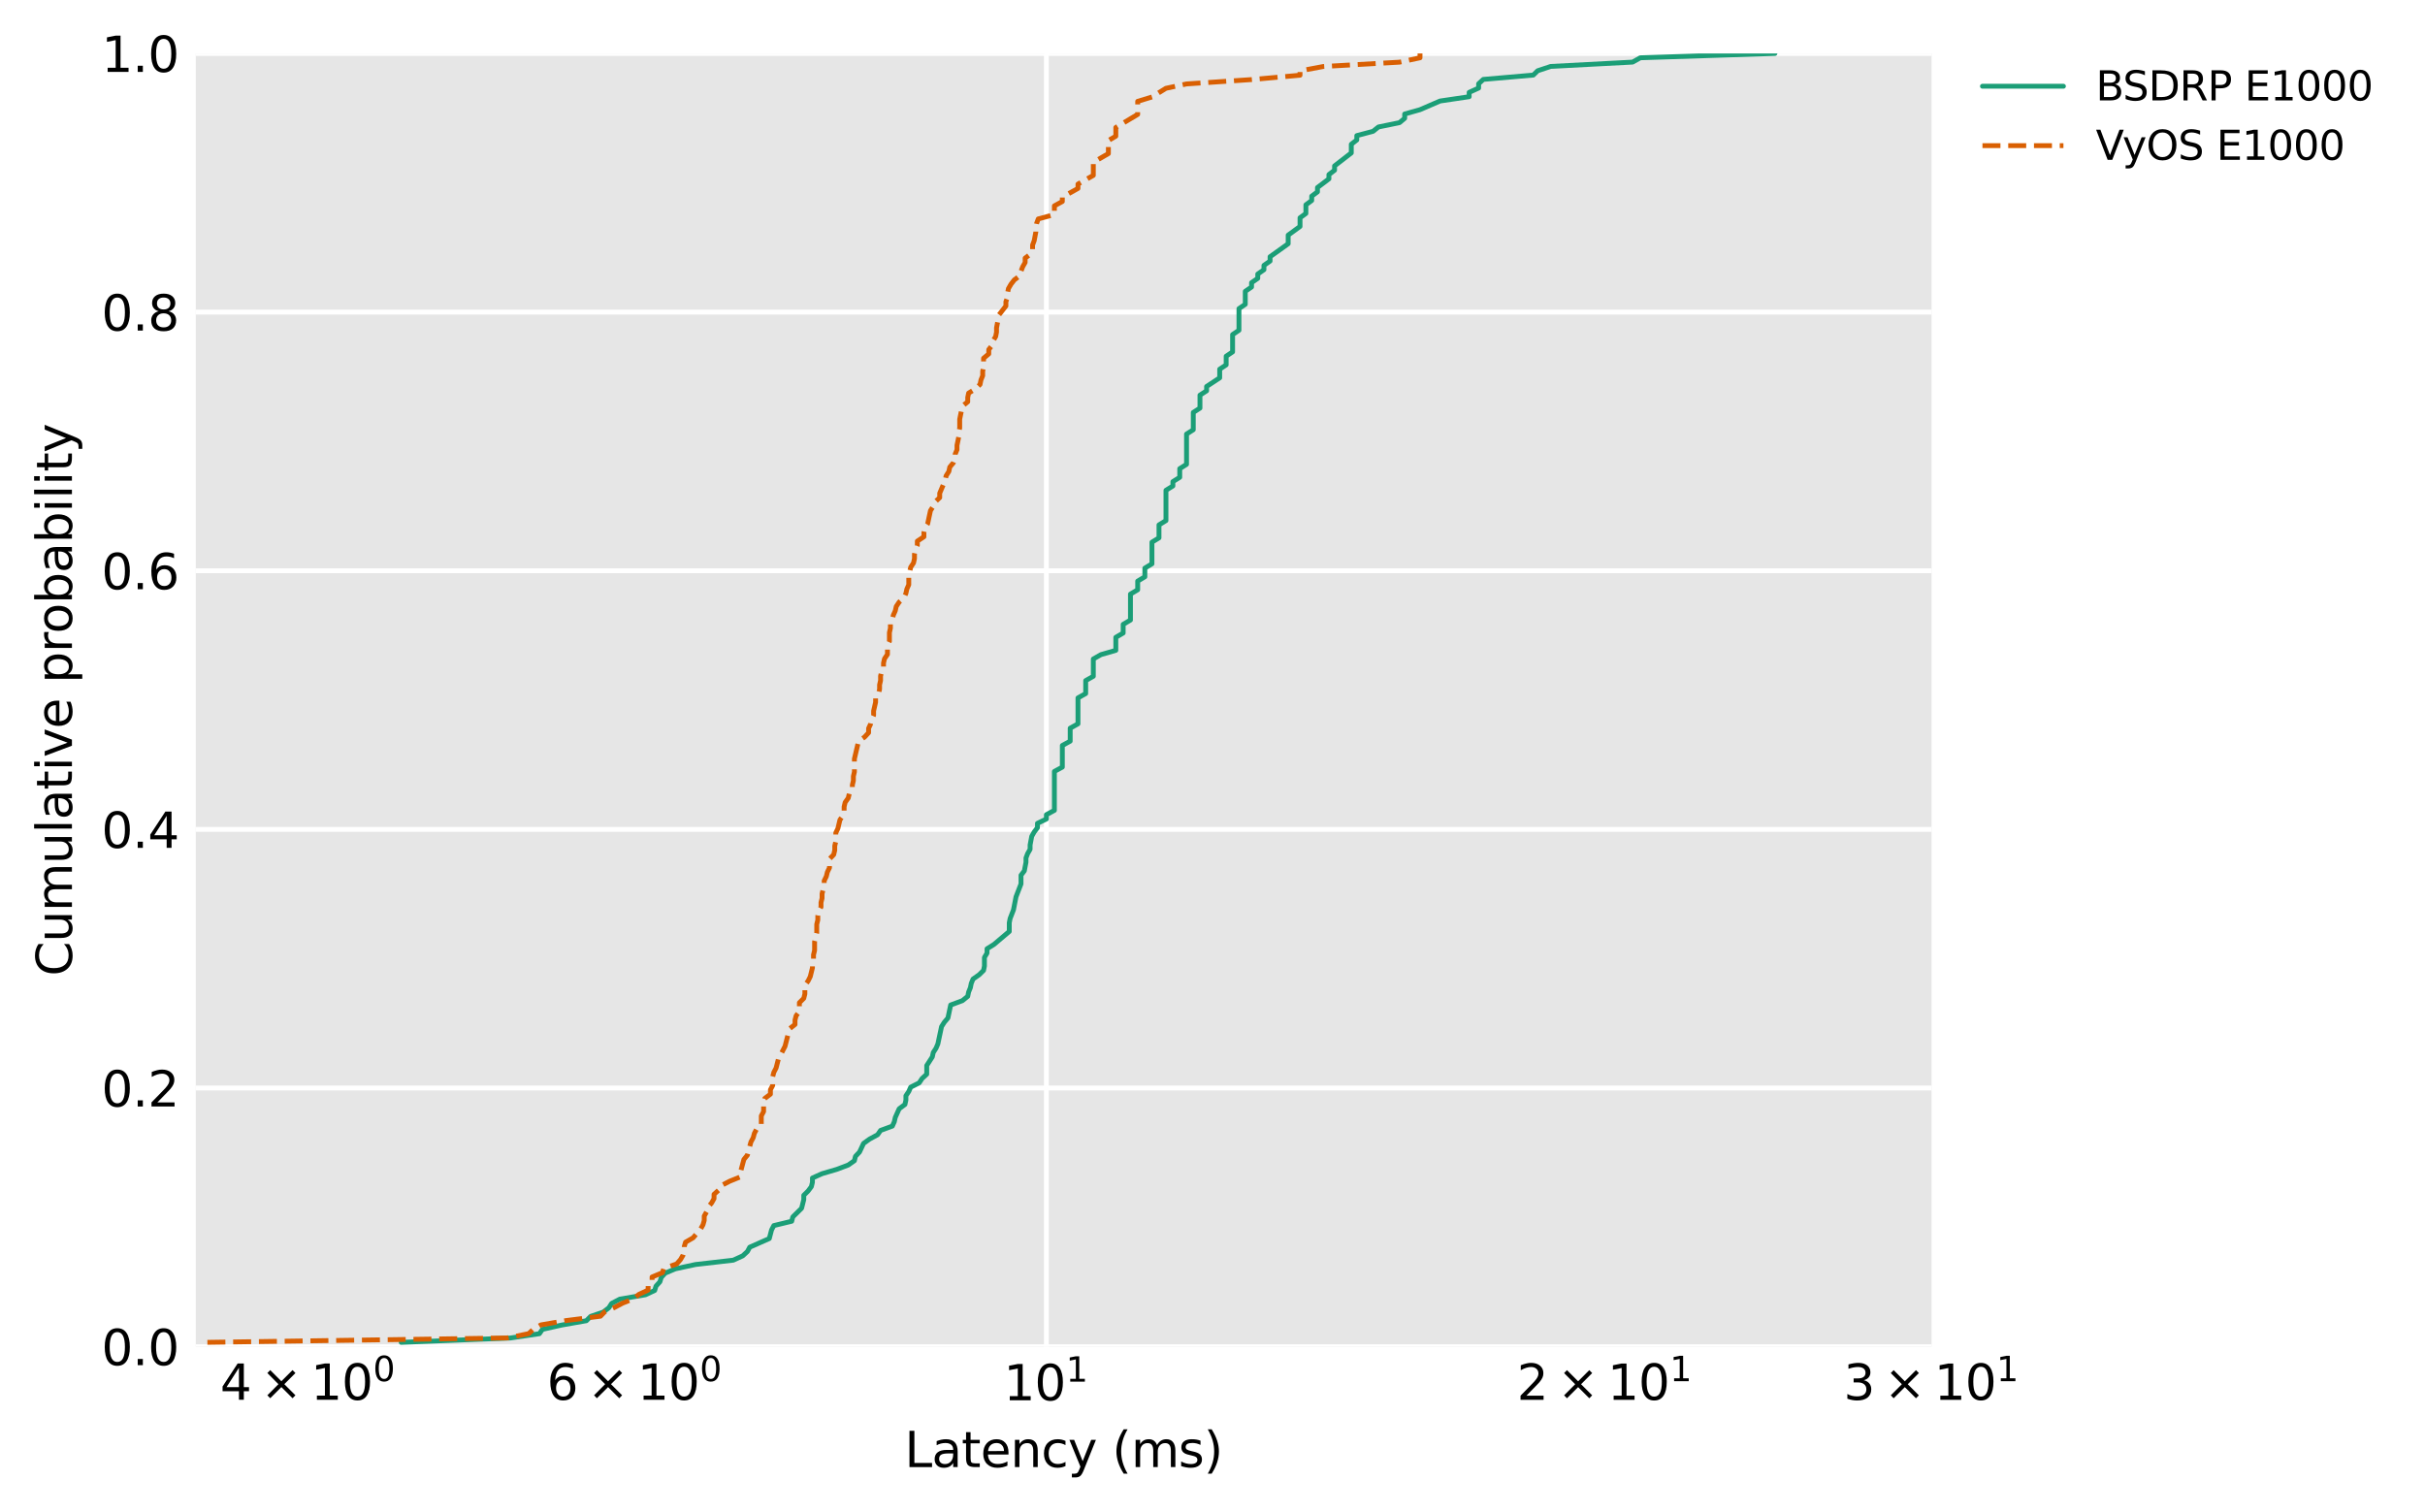 <?xml version="1.0" encoding="utf-8" standalone="no"?>
<!DOCTYPE svg PUBLIC "-//W3C//DTD SVG 1.1//EN"
  "http://www.w3.org/Graphics/SVG/1.1/DTD/svg11.dtd">
<svg xmlns:xlink="http://www.w3.org/1999/xlink" width="498.925pt" height="311.167pt" viewBox="0 0 498.925 311.167" xmlns="http://www.w3.org/2000/svg" version="1.1">
 <defs>
  <style type="text/css">*{stroke-linejoin: round; stroke-linecap: butt}</style>
 </defs>
 <g id="figure_1">
  <g id="patch_1">
   <path d="M 0 311.167 
L 498.925 311.167 
L 498.925 0 
L 0 0 
z
" style="fill: #ffffff"/>
  </g>
  <g id="axes_1">
   <g id="patch_2">
    <path d="M 40.281 277.111 
L 397.401 277.111 
L 397.401 10.999 
L 40.281 10.999 
z
" style="fill: #e6e6e6"/>
   </g>
   <g id="matplotlib.axis_1">
    <g id="xtick_1">
     <g id="line2d_1">
      <path d="M 215.284 277.111 
L 215.284 10.999 
" clip-path="url(#pfe72a0ae58)" style="fill: none; stroke: #ffffff; stroke-linecap: round"/>
     </g>
     <g id="line2d_2"/>
     <g id="text_1">
      <!-- $\mathdefault{10^{1}}$ -->
      <g transform="translate(206.484 288.21) scale(0.1 -0.1)">
       <defs>
        <path id="DejaVuSans-31" d="M 794 531 
L 1825 531 
L 1825 4091 
L 703 3866 
L 703 4441 
L 1819 4666 
L 2450 4666 
L 2450 531 
L 3481 531 
L 3481 0 
L 794 0 
L 794 531 
z
" transform="scale(0.016)"/>
        <path id="DejaVuSans-30" d="M 2034 4250 
Q 1547 4250 1301 3770 
Q 1056 3291 1056 2328 
Q 1056 1369 1301 889 
Q 1547 409 2034 409 
Q 2525 409 2770 889 
Q 3016 1369 3016 2328 
Q 3016 3291 2770 3770 
Q 2525 4250 2034 4250 
z
M 2034 4750 
Q 2819 4750 3233 4129 
Q 3647 3509 3647 2328 
Q 3647 1150 3233 529 
Q 2819 -91 2034 -91 
Q 1250 -91 836 529 
Q 422 1150 422 2328 
Q 422 3509 836 4129 
Q 1250 4750 2034 4750 
z
" transform="scale(0.016)"/>
       </defs>
       <use xlink:href="#DejaVuSans-31" transform="translate(0 0.684)"/>
       <use xlink:href="#DejaVuSans-30" transform="translate(63.623 0.684)"/>
       <use xlink:href="#DejaVuSans-31" transform="translate(128.203 38.966) scale(0.7)"/>
      </g>
     </g>
    </g>
    <g id="xtick_2">
     <g id="line2d_3"/>
     <g id="text_2">
      <!-- $\mathdefault{4\times10^{0}}$ -->
      <g transform="translate(45.291 288.11) scale(0.1 -0.1)">
       <defs>
        <path id="DejaVuSans-34" d="M 2419 4116 
L 825 1625 
L 2419 1625 
L 2419 4116 
z
M 2253 4666 
L 3047 4666 
L 3047 1625 
L 3713 1625 
L 3713 1100 
L 3047 1100 
L 3047 0 
L 2419 0 
L 2419 1100 
L 313 1100 
L 313 1709 
L 2253 4666 
z
" transform="scale(0.016)"/>
        <path id="DejaVuSans-d7" d="M 4488 3438 
L 3059 2003 
L 4488 575 
L 4116 197 
L 2681 1631 
L 1247 197 
L 878 575 
L 2303 2003 
L 878 3438 
L 1247 3816 
L 2681 2381 
L 4116 3816 
L 4488 3438 
z
" transform="scale(0.016)"/>
       </defs>
       <use xlink:href="#DejaVuSans-34" transform="translate(0 0.766)"/>
       <use xlink:href="#DejaVuSans-d7" transform="translate(83.105 0.766)"/>
       <use xlink:href="#DejaVuSans-31" transform="translate(186.377 0.766)"/>
       <use xlink:href="#DejaVuSans-30" transform="translate(250 0.766)"/>
       <use xlink:href="#DejaVuSans-30" transform="translate(314.58 39.047) scale(0.7)"/>
      </g>
     </g>
    </g>
    <g id="xtick_3">
     <g id="line2d_4"/>
    </g>
    <g id="xtick_4">
     <g id="line2d_5"/>
     <g id="text_3">
      <!-- $\mathdefault{6\times10^{0}}$ -->
      <g transform="translate(112.505 288.11) scale(0.1 -0.1)">
       <defs>
        <path id="DejaVuSans-36" d="M 2113 2584 
Q 1688 2584 1439 2293 
Q 1191 2003 1191 1497 
Q 1191 994 1439 701 
Q 1688 409 2113 409 
Q 2538 409 2786 701 
Q 3034 994 3034 1497 
Q 3034 2003 2786 2293 
Q 2538 2584 2113 2584 
z
M 3366 4563 
L 3366 3988 
Q 3128 4100 2886 4159 
Q 2644 4219 2406 4219 
Q 1781 4219 1451 3797 
Q 1122 3375 1075 2522 
Q 1259 2794 1537 2939 
Q 1816 3084 2150 3084 
Q 2853 3084 3261 2657 
Q 3669 2231 3669 1497 
Q 3669 778 3244 343 
Q 2819 -91 2113 -91 
Q 1303 -91 875 529 
Q 447 1150 447 2328 
Q 447 3434 972 4092 
Q 1497 4750 2381 4750 
Q 2619 4750 2861 4703 
Q 3103 4656 3366 4563 
z
" transform="scale(0.016)"/>
       </defs>
       <use xlink:href="#DejaVuSans-36" transform="translate(0 0.766)"/>
       <use xlink:href="#DejaVuSans-d7" transform="translate(83.105 0.766)"/>
       <use xlink:href="#DejaVuSans-31" transform="translate(186.377 0.766)"/>
       <use xlink:href="#DejaVuSans-30" transform="translate(250 0.766)"/>
       <use xlink:href="#DejaVuSans-30" transform="translate(314.58 39.047) scale(0.7)"/>
      </g>
     </g>
    </g>
    <g id="xtick_5">
     <g id="line2d_6"/>
    </g>
    <g id="xtick_6">
     <g id="line2d_7"/>
    </g>
    <g id="xtick_7">
     <g id="line2d_8"/>
    </g>
    <g id="xtick_8">
     <g id="line2d_9"/>
     <g id="text_4">
      <!-- $\mathdefault{2\times10^{1}}$ -->
      <g transform="translate(312.087 288.11) scale(0.1 -0.1)">
       <defs>
        <path id="DejaVuSans-32" d="M 1228 531 
L 3431 531 
L 3431 0 
L 469 0 
L 469 531 
Q 828 903 1448 1529 
Q 2069 2156 2228 2338 
Q 2531 2678 2651 2914 
Q 2772 3150 2772 3378 
Q 2772 3750 2511 3984 
Q 2250 4219 1831 4219 
Q 1534 4219 1204 4116 
Q 875 4013 500 3803 
L 500 4441 
Q 881 4594 1212 4672 
Q 1544 4750 1819 4750 
Q 2544 4750 2975 4387 
Q 3406 4025 3406 3419 
Q 3406 3131 3298 2873 
Q 3191 2616 2906 2266 
Q 2828 2175 2409 1742 
Q 1991 1309 1228 531 
z
" transform="scale(0.016)"/>
       </defs>
       <use xlink:href="#DejaVuSans-32" transform="translate(0 0.684)"/>
       <use xlink:href="#DejaVuSans-d7" transform="translate(83.105 0.684)"/>
       <use xlink:href="#DejaVuSans-31" transform="translate(186.377 0.684)"/>
       <use xlink:href="#DejaVuSans-30" transform="translate(250 0.684)"/>
       <use xlink:href="#DejaVuSans-31" transform="translate(314.58 38.966) scale(0.7)"/>
      </g>
     </g>
    </g>
    <g id="xtick_9">
     <g id="line2d_10"/>
     <g id="text_5">
      <!-- $\mathdefault{3\times10^{1}}$ -->
      <g transform="translate(379.301 288.11) scale(0.1 -0.1)">
       <defs>
        <path id="DejaVuSans-33" d="M 2597 2516 
Q 3050 2419 3304 2112 
Q 3559 1806 3559 1356 
Q 3559 666 3084 287 
Q 2609 -91 1734 -91 
Q 1441 -91 1130 -33 
Q 819 25 488 141 
L 488 750 
Q 750 597 1062 519 
Q 1375 441 1716 441 
Q 2309 441 2620 675 
Q 2931 909 2931 1356 
Q 2931 1769 2642 2001 
Q 2353 2234 1838 2234 
L 1294 2234 
L 1294 2753 
L 1863 2753 
Q 2328 2753 2575 2939 
Q 2822 3125 2822 3475 
Q 2822 3834 2567 4026 
Q 2313 4219 1838 4219 
Q 1578 4219 1281 4162 
Q 984 4106 628 3988 
L 628 4550 
Q 988 4650 1302 4700 
Q 1616 4750 1894 4750 
Q 2613 4750 3031 4423 
Q 3450 4097 3450 3541 
Q 3450 3153 3228 2886 
Q 3006 2619 2597 2516 
z
" transform="scale(0.016)"/>
       </defs>
       <use xlink:href="#DejaVuSans-33" transform="translate(0 0.684)"/>
       <use xlink:href="#DejaVuSans-d7" transform="translate(83.105 0.684)"/>
       <use xlink:href="#DejaVuSans-31" transform="translate(186.377 0.684)"/>
       <use xlink:href="#DejaVuSans-30" transform="translate(250 0.684)"/>
       <use xlink:href="#DejaVuSans-31" transform="translate(314.58 38.966) scale(0.7)"/>
      </g>
     </g>
    </g>
    <g id="text_6">
     <!-- Latency (ms) -->
     <g transform="translate(186.112 301.888) scale(0.1 -0.1)">
      <defs>
       <path id="DejaVuSans-4c" d="M 628 4666 
L 1259 4666 
L 1259 531 
L 3531 531 
L 3531 0 
L 628 0 
L 628 4666 
z
" transform="scale(0.016)"/>
       <path id="DejaVuSans-61" d="M 2194 1759 
Q 1497 1759 1228 1600 
Q 959 1441 959 1056 
Q 959 750 1161 570 
Q 1363 391 1709 391 
Q 2188 391 2477 730 
Q 2766 1069 2766 1631 
L 2766 1759 
L 2194 1759 
z
M 3341 1997 
L 3341 0 
L 2766 0 
L 2766 531 
Q 2569 213 2275 61 
Q 1981 -91 1556 -91 
Q 1019 -91 701 211 
Q 384 513 384 1019 
Q 384 1609 779 1909 
Q 1175 2209 1959 2209 
L 2766 2209 
L 2766 2266 
Q 2766 2663 2505 2880 
Q 2244 3097 1772 3097 
Q 1472 3097 1187 3025 
Q 903 2953 641 2809 
L 641 3341 
Q 956 3463 1253 3523 
Q 1550 3584 1831 3584 
Q 2591 3584 2966 3190 
Q 3341 2797 3341 1997 
z
" transform="scale(0.016)"/>
       <path id="DejaVuSans-74" d="M 1172 4494 
L 1172 3500 
L 2356 3500 
L 2356 3053 
L 1172 3053 
L 1172 1153 
Q 1172 725 1289 603 
Q 1406 481 1766 481 
L 2356 481 
L 2356 0 
L 1766 0 
Q 1100 0 847 248 
Q 594 497 594 1153 
L 594 3053 
L 172 3053 
L 172 3500 
L 594 3500 
L 594 4494 
L 1172 4494 
z
" transform="scale(0.016)"/>
       <path id="DejaVuSans-65" d="M 3597 1894 
L 3597 1613 
L 953 1613 
Q 991 1019 1311 708 
Q 1631 397 2203 397 
Q 2534 397 2845 478 
Q 3156 559 3463 722 
L 3463 178 
Q 3153 47 2828 -22 
Q 2503 -91 2169 -91 
Q 1331 -91 842 396 
Q 353 884 353 1716 
Q 353 2575 817 3079 
Q 1281 3584 2069 3584 
Q 2775 3584 3186 3129 
Q 3597 2675 3597 1894 
z
M 3022 2063 
Q 3016 2534 2758 2815 
Q 2500 3097 2075 3097 
Q 1594 3097 1305 2825 
Q 1016 2553 972 2059 
L 3022 2063 
z
" transform="scale(0.016)"/>
       <path id="DejaVuSans-6e" d="M 3513 2113 
L 3513 0 
L 2938 0 
L 2938 2094 
Q 2938 2591 2744 2837 
Q 2550 3084 2163 3084 
Q 1697 3084 1428 2787 
Q 1159 2491 1159 1978 
L 1159 0 
L 581 0 
L 581 3500 
L 1159 3500 
L 1159 2956 
Q 1366 3272 1645 3428 
Q 1925 3584 2291 3584 
Q 2894 3584 3203 3211 
Q 3513 2838 3513 2113 
z
" transform="scale(0.016)"/>
       <path id="DejaVuSans-63" d="M 3122 3366 
L 3122 2828 
Q 2878 2963 2633 3030 
Q 2388 3097 2138 3097 
Q 1578 3097 1268 2742 
Q 959 2388 959 1747 
Q 959 1106 1268 751 
Q 1578 397 2138 397 
Q 2388 397 2633 464 
Q 2878 531 3122 666 
L 3122 134 
Q 2881 22 2623 -34 
Q 2366 -91 2075 -91 
Q 1284 -91 818 406 
Q 353 903 353 1747 
Q 353 2603 823 3093 
Q 1294 3584 2113 3584 
Q 2378 3584 2631 3529 
Q 2884 3475 3122 3366 
z
" transform="scale(0.016)"/>
       <path id="DejaVuSans-79" d="M 2059 -325 
Q 1816 -950 1584 -1140 
Q 1353 -1331 966 -1331 
L 506 -1331 
L 506 -850 
L 844 -850 
Q 1081 -850 1212 -737 
Q 1344 -625 1503 -206 
L 1606 56 
L 191 3500 
L 800 3500 
L 1894 763 
L 2988 3500 
L 3597 3500 
L 2059 -325 
z
" transform="scale(0.016)"/>
       <path id="DejaVuSans-20" transform="scale(0.016)"/>
       <path id="DejaVuSans-28" d="M 1984 4856 
Q 1566 4138 1362 3434 
Q 1159 2731 1159 2009 
Q 1159 1288 1364 580 
Q 1569 -128 1984 -844 
L 1484 -844 
Q 1016 -109 783 600 
Q 550 1309 550 2009 
Q 550 2706 781 3412 
Q 1013 4119 1484 4856 
L 1984 4856 
z
" transform="scale(0.016)"/>
       <path id="DejaVuSans-6d" d="M 3328 2828 
Q 3544 3216 3844 3400 
Q 4144 3584 4550 3584 
Q 5097 3584 5394 3201 
Q 5691 2819 5691 2113 
L 5691 0 
L 5113 0 
L 5113 2094 
Q 5113 2597 4934 2840 
Q 4756 3084 4391 3084 
Q 3944 3084 3684 2787 
Q 3425 2491 3425 1978 
L 3425 0 
L 2847 0 
L 2847 2094 
Q 2847 2600 2669 2842 
Q 2491 3084 2119 3084 
Q 1678 3084 1418 2786 
Q 1159 2488 1159 1978 
L 1159 0 
L 581 0 
L 581 3500 
L 1159 3500 
L 1159 2956 
Q 1356 3278 1631 3431 
Q 1906 3584 2284 3584 
Q 2666 3584 2933 3390 
Q 3200 3197 3328 2828 
z
" transform="scale(0.016)"/>
       <path id="DejaVuSans-73" d="M 2834 3397 
L 2834 2853 
Q 2591 2978 2328 3040 
Q 2066 3103 1784 3103 
Q 1356 3103 1142 2972 
Q 928 2841 928 2578 
Q 928 2378 1081 2264 
Q 1234 2150 1697 2047 
L 1894 2003 
Q 2506 1872 2764 1633 
Q 3022 1394 3022 966 
Q 3022 478 2636 193 
Q 2250 -91 1575 -91 
Q 1294 -91 989 -36 
Q 684 19 347 128 
L 347 722 
Q 666 556 975 473 
Q 1284 391 1588 391 
Q 1994 391 2212 530 
Q 2431 669 2431 922 
Q 2431 1156 2273 1281 
Q 2116 1406 1581 1522 
L 1381 1569 
Q 847 1681 609 1914 
Q 372 2147 372 2553 
Q 372 3047 722 3315 
Q 1072 3584 1716 3584 
Q 2034 3584 2315 3537 
Q 2597 3491 2834 3397 
z
" transform="scale(0.016)"/>
       <path id="DejaVuSans-29" d="M 513 4856 
L 1013 4856 
Q 1481 4119 1714 3412 
Q 1947 2706 1947 2009 
Q 1947 1309 1714 600 
Q 1481 -109 1013 -844 
L 513 -844 
Q 928 -128 1133 580 
Q 1338 1288 1338 2009 
Q 1338 2731 1133 3434 
Q 928 4138 513 4856 
z
" transform="scale(0.016)"/>
      </defs>
      <use xlink:href="#DejaVuSans-4c"/>
      <use xlink:href="#DejaVuSans-61" transform="translate(55.713 0)"/>
      <use xlink:href="#DejaVuSans-74" transform="translate(116.992 0)"/>
      <use xlink:href="#DejaVuSans-65" transform="translate(156.201 0)"/>
      <use xlink:href="#DejaVuSans-6e" transform="translate(217.725 0)"/>
      <use xlink:href="#DejaVuSans-63" transform="translate(281.104 0)"/>
      <use xlink:href="#DejaVuSans-79" transform="translate(336.084 0)"/>
      <use xlink:href="#DejaVuSans-20" transform="translate(395.264 0)"/>
      <use xlink:href="#DejaVuSans-28" transform="translate(427.051 0)"/>
      <use xlink:href="#DejaVuSans-6d" transform="translate(466.064 0)"/>
      <use xlink:href="#DejaVuSans-73" transform="translate(563.477 0)"/>
      <use xlink:href="#DejaVuSans-29" transform="translate(615.576 0)"/>
     </g>
    </g>
   </g>
   <g id="matplotlib.axis_2">
    <g id="ytick_1">
     <g id="line2d_11">
      <path d="M 40.281 277.111 
L 397.401 277.111 
" clip-path="url(#pfe72a0ae58)" style="fill: none; stroke: #ffffff; stroke-linecap: round"/>
     </g>
     <g id="line2d_12"/>
     <g id="text_7">
      <!-- 0.0 -->
      <g transform="translate(20.878 280.91) scale(0.1 -0.1)">
       <defs>
        <path id="DejaVuSans-2e" d="M 684 794 
L 1344 794 
L 1344 0 
L 684 0 
L 684 794 
z
" transform="scale(0.016)"/>
       </defs>
       <use xlink:href="#DejaVuSans-30"/>
       <use xlink:href="#DejaVuSans-2e" transform="translate(63.623 0)"/>
       <use xlink:href="#DejaVuSans-30" transform="translate(95.41 0)"/>
      </g>
     </g>
    </g>
    <g id="ytick_2">
     <g id="line2d_13">
      <path d="M 40.281 223.889 
L 397.401 223.889 
" clip-path="url(#pfe72a0ae58)" style="fill: none; stroke: #ffffff; stroke-linecap: round"/>
     </g>
     <g id="line2d_14"/>
     <g id="text_8">
      <!-- 0.2 -->
      <g transform="translate(20.878 227.688) scale(0.1 -0.1)">
       <use xlink:href="#DejaVuSans-30"/>
       <use xlink:href="#DejaVuSans-2e" transform="translate(63.623 0)"/>
       <use xlink:href="#DejaVuSans-32" transform="translate(95.41 0)"/>
      </g>
     </g>
    </g>
    <g id="ytick_3">
     <g id="line2d_15">
      <path d="M 40.281 170.666 
L 397.401 170.666 
" clip-path="url(#pfe72a0ae58)" style="fill: none; stroke: #ffffff; stroke-linecap: round"/>
     </g>
     <g id="line2d_16"/>
     <g id="text_9">
      <!-- 0.4 -->
      <g transform="translate(20.878 174.466) scale(0.1 -0.1)">
       <use xlink:href="#DejaVuSans-30"/>
       <use xlink:href="#DejaVuSans-2e" transform="translate(63.623 0)"/>
       <use xlink:href="#DejaVuSans-34" transform="translate(95.41 0)"/>
      </g>
     </g>
    </g>
    <g id="ytick_4">
     <g id="line2d_17">
      <path d="M 40.281 117.444 
L 397.401 117.444 
" clip-path="url(#pfe72a0ae58)" style="fill: none; stroke: #ffffff; stroke-linecap: round"/>
     </g>
     <g id="line2d_18"/>
     <g id="text_10">
      <!-- 0.6 -->
      <g transform="translate(20.878 121.243) scale(0.1 -0.1)">
       <use xlink:href="#DejaVuSans-30"/>
       <use xlink:href="#DejaVuSans-2e" transform="translate(63.623 0)"/>
       <use xlink:href="#DejaVuSans-36" transform="translate(95.41 0)"/>
      </g>
     </g>
    </g>
    <g id="ytick_5">
     <g id="line2d_19">
      <path d="M 40.281 64.222 
L 397.401 64.222 
" clip-path="url(#pfe72a0ae58)" style="fill: none; stroke: #ffffff; stroke-linecap: round"/>
     </g>
     <g id="line2d_20"/>
     <g id="text_11">
      <!-- 0.8 -->
      <g transform="translate(20.878 68.021) scale(0.1 -0.1)">
       <defs>
        <path id="DejaVuSans-38" d="M 2034 2216 
Q 1584 2216 1326 1975 
Q 1069 1734 1069 1313 
Q 1069 891 1326 650 
Q 1584 409 2034 409 
Q 2484 409 2743 651 
Q 3003 894 3003 1313 
Q 3003 1734 2745 1975 
Q 2488 2216 2034 2216 
z
M 1403 2484 
Q 997 2584 770 2862 
Q 544 3141 544 3541 
Q 544 4100 942 4425 
Q 1341 4750 2034 4750 
Q 2731 4750 3128 4425 
Q 3525 4100 3525 3541 
Q 3525 3141 3298 2862 
Q 3072 2584 2669 2484 
Q 3125 2378 3379 2068 
Q 3634 1759 3634 1313 
Q 3634 634 3220 271 
Q 2806 -91 2034 -91 
Q 1263 -91 848 271 
Q 434 634 434 1313 
Q 434 1759 690 2068 
Q 947 2378 1403 2484 
z
M 1172 3481 
Q 1172 3119 1398 2916 
Q 1625 2713 2034 2713 
Q 2441 2713 2670 2916 
Q 2900 3119 2900 3481 
Q 2900 3844 2670 4047 
Q 2441 4250 2034 4250 
Q 1625 4250 1398 4047 
Q 1172 3844 1172 3481 
z
" transform="scale(0.016)"/>
       </defs>
       <use xlink:href="#DejaVuSans-30"/>
       <use xlink:href="#DejaVuSans-2e" transform="translate(63.623 0)"/>
       <use xlink:href="#DejaVuSans-38" transform="translate(95.41 0)"/>
      </g>
     </g>
    </g>
    <g id="ytick_6">
     <g id="line2d_21">
      <path d="M 40.281 10.999 
L 397.401 10.999 
" clip-path="url(#pfe72a0ae58)" style="fill: none; stroke: #ffffff; stroke-linecap: round"/>
     </g>
     <g id="line2d_22"/>
     <g id="text_12">
      <!-- 1.0 -->
      <g transform="translate(20.878 14.798) scale(0.1 -0.1)">
       <use xlink:href="#DejaVuSans-31"/>
       <use xlink:href="#DejaVuSans-2e" transform="translate(63.623 0)"/>
       <use xlink:href="#DejaVuSans-30" transform="translate(95.41 0)"/>
      </g>
     </g>
    </g>
    <g id="ytick_7">
     <g id="line2d_23"/>
    </g>
    <g id="ytick_8">
     <g id="line2d_24"/>
    </g>
    <g id="ytick_9">
     <g id="line2d_25"/>
    </g>
    <g id="ytick_10">
     <g id="line2d_26"/>
    </g>
    <g id="ytick_11">
     <g id="line2d_27"/>
    </g>
    <g id="ytick_12">
     <g id="line2d_28"/>
    </g>
    <g id="ytick_13">
     <g id="line2d_29"/>
    </g>
    <g id="ytick_14">
     <g id="line2d_30"/>
    </g>
    <g id="ytick_15">
     <g id="line2d_31"/>
    </g>
    <g id="ytick_16">
     <g id="line2d_32"/>
    </g>
    <g id="ytick_17">
     <g id="line2d_33"/>
    </g>
    <g id="ytick_18">
     <g id="line2d_34"/>
    </g>
    <g id="ytick_19">
     <g id="line2d_35"/>
    </g>
    <g id="ytick_20">
     <g id="line2d_36"/>
    </g>
    <g id="ytick_21">
     <g id="line2d_37"/>
    </g>
    <g id="text_13">
     <!-- Cumulative probability -->
     <g transform="translate(14.798 200.858) rotate(-90) scale(0.1 -0.1)">
      <defs>
       <path id="DejaVuSans-43" d="M 4122 4306 
L 4122 3641 
Q 3803 3938 3442 4084 
Q 3081 4231 2675 4231 
Q 1875 4231 1450 3742 
Q 1025 3253 1025 2328 
Q 1025 1406 1450 917 
Q 1875 428 2675 428 
Q 3081 428 3442 575 
Q 3803 722 4122 1019 
L 4122 359 
Q 3791 134 3420 21 
Q 3050 -91 2638 -91 
Q 1578 -91 968 557 
Q 359 1206 359 2328 
Q 359 3453 968 4101 
Q 1578 4750 2638 4750 
Q 3056 4750 3426 4639 
Q 3797 4528 4122 4306 
z
" transform="scale(0.016)"/>
       <path id="DejaVuSans-75" d="M 544 1381 
L 544 3500 
L 1119 3500 
L 1119 1403 
Q 1119 906 1312 657 
Q 1506 409 1894 409 
Q 2359 409 2629 706 
Q 2900 1003 2900 1516 
L 2900 3500 
L 3475 3500 
L 3475 0 
L 2900 0 
L 2900 538 
Q 2691 219 2414 64 
Q 2138 -91 1772 -91 
Q 1169 -91 856 284 
Q 544 659 544 1381 
z
M 1991 3584 
L 1991 3584 
z
" transform="scale(0.016)"/>
       <path id="DejaVuSans-6c" d="M 603 4863 
L 1178 4863 
L 1178 0 
L 603 0 
L 603 4863 
z
" transform="scale(0.016)"/>
       <path id="DejaVuSans-69" d="M 603 3500 
L 1178 3500 
L 1178 0 
L 603 0 
L 603 3500 
z
M 603 4863 
L 1178 4863 
L 1178 4134 
L 603 4134 
L 603 4863 
z
" transform="scale(0.016)"/>
       <path id="DejaVuSans-76" d="M 191 3500 
L 800 3500 
L 1894 563 
L 2988 3500 
L 3597 3500 
L 2284 0 
L 1503 0 
L 191 3500 
z
" transform="scale(0.016)"/>
       <path id="DejaVuSans-70" d="M 1159 525 
L 1159 -1331 
L 581 -1331 
L 581 3500 
L 1159 3500 
L 1159 2969 
Q 1341 3281 1617 3432 
Q 1894 3584 2278 3584 
Q 2916 3584 3314 3078 
Q 3713 2572 3713 1747 
Q 3713 922 3314 415 
Q 2916 -91 2278 -91 
Q 1894 -91 1617 61 
Q 1341 213 1159 525 
z
M 3116 1747 
Q 3116 2381 2855 2742 
Q 2594 3103 2138 3103 
Q 1681 3103 1420 2742 
Q 1159 2381 1159 1747 
Q 1159 1113 1420 752 
Q 1681 391 2138 391 
Q 2594 391 2855 752 
Q 3116 1113 3116 1747 
z
" transform="scale(0.016)"/>
       <path id="DejaVuSans-72" d="M 2631 2963 
Q 2534 3019 2420 3045 
Q 2306 3072 2169 3072 
Q 1681 3072 1420 2755 
Q 1159 2438 1159 1844 
L 1159 0 
L 581 0 
L 581 3500 
L 1159 3500 
L 1159 2956 
Q 1341 3275 1631 3429 
Q 1922 3584 2338 3584 
Q 2397 3584 2469 3576 
Q 2541 3569 2628 3553 
L 2631 2963 
z
" transform="scale(0.016)"/>
       <path id="DejaVuSans-6f" d="M 1959 3097 
Q 1497 3097 1228 2736 
Q 959 2375 959 1747 
Q 959 1119 1226 758 
Q 1494 397 1959 397 
Q 2419 397 2687 759 
Q 2956 1122 2956 1747 
Q 2956 2369 2687 2733 
Q 2419 3097 1959 3097 
z
M 1959 3584 
Q 2709 3584 3137 3096 
Q 3566 2609 3566 1747 
Q 3566 888 3137 398 
Q 2709 -91 1959 -91 
Q 1206 -91 779 398 
Q 353 888 353 1747 
Q 353 2609 779 3096 
Q 1206 3584 1959 3584 
z
" transform="scale(0.016)"/>
       <path id="DejaVuSans-62" d="M 3116 1747 
Q 3116 2381 2855 2742 
Q 2594 3103 2138 3103 
Q 1681 3103 1420 2742 
Q 1159 2381 1159 1747 
Q 1159 1113 1420 752 
Q 1681 391 2138 391 
Q 2594 391 2855 752 
Q 3116 1113 3116 1747 
z
M 1159 2969 
Q 1341 3281 1617 3432 
Q 1894 3584 2278 3584 
Q 2916 3584 3314 3078 
Q 3713 2572 3713 1747 
Q 3713 922 3314 415 
Q 2916 -91 2278 -91 
Q 1894 -91 1617 61 
Q 1341 213 1159 525 
L 1159 0 
L 581 0 
L 581 4863 
L 1159 4863 
L 1159 2969 
z
" transform="scale(0.016)"/>
      </defs>
      <use xlink:href="#DejaVuSans-43"/>
      <use xlink:href="#DejaVuSans-75" transform="translate(69.824 0)"/>
      <use xlink:href="#DejaVuSans-6d" transform="translate(133.203 0)"/>
      <use xlink:href="#DejaVuSans-75" transform="translate(230.615 0)"/>
      <use xlink:href="#DejaVuSans-6c" transform="translate(293.994 0)"/>
      <use xlink:href="#DejaVuSans-61" transform="translate(321.777 0)"/>
      <use xlink:href="#DejaVuSans-74" transform="translate(383.057 0)"/>
      <use xlink:href="#DejaVuSans-69" transform="translate(422.266 0)"/>
      <use xlink:href="#DejaVuSans-76" transform="translate(450.049 0)"/>
      <use xlink:href="#DejaVuSans-65" transform="translate(509.229 0)"/>
      <use xlink:href="#DejaVuSans-20" transform="translate(570.752 0)"/>
      <use xlink:href="#DejaVuSans-70" transform="translate(602.539 0)"/>
      <use xlink:href="#DejaVuSans-72" transform="translate(666.016 0)"/>
      <use xlink:href="#DejaVuSans-6f" transform="translate(704.879 0)"/>
      <use xlink:href="#DejaVuSans-62" transform="translate(766.061 0)"/>
      <use xlink:href="#DejaVuSans-61" transform="translate(829.537 0)"/>
      <use xlink:href="#DejaVuSans-62" transform="translate(890.816 0)"/>
      <use xlink:href="#DejaVuSans-69" transform="translate(954.293 0)"/>
      <use xlink:href="#DejaVuSans-6c" transform="translate(982.076 0)"/>
      <use xlink:href="#DejaVuSans-69" transform="translate(1009.859 0)"/>
      <use xlink:href="#DejaVuSans-74" transform="translate(1037.643 0)"/>
      <use xlink:href="#DejaVuSans-79" transform="translate(1076.852 0)"/>
     </g>
    </g>
   </g>
   <g id="line2d_38">
    <path d="M 82.547 276.221 
L 104.959 275.331 
L 110.976 274.441 
L 111.597 273.551 
L 115.577 272.661 
L 120.641 271.771 
L 121.519 270.881 
L 124.125 269.991 
L 125.27 269.101 
L 125.84 268.211 
L 127.537 267.321 
L 132.8 266.431 
L 134.698 265.541 
L 134.967 264.651 
L 135.773 263.761 
L 136.04 262.871 
L 136.84 261.981 
L 138.955 261.091 
L 143.106 260.201 
L 150.865 259.311 
L 152.809 258.421 
L 153.773 257.531 
L 154.253 256.641 
L 158.276 254.861 
L 158.743 253.081 
L 159.208 252.191 
L 162.887 251.301 
L 163.115 250.411 
L 164.921 248.631 
L 165.37 246.851 
L 165.37 245.961 
L 166.264 245.071 
L 166.931 244.181 
L 167.152 243.291 
L 167.152 242.401 
L 169.135 241.511 
L 172.173 240.621 
L 174.521 239.731 
L 175.788 238.841 
L 175.998 237.951 
L 176.837 237.061 
L 177.671 235.281 
L 178.914 234.391 
L 180.557 233.501 
L 181.17 232.611 
L 183.595 231.721 
L 183.996 230.831 
L 184.196 229.941 
L 184.994 228.161 
L 186.184 227.271 
L 186.382 226.381 
L 186.382 225.491 
L 186.973 224.601 
L 187.365 223.711 
L 189.122 222.821 
L 189.703 221.931 
L 190.667 221.041 
L 190.667 219.261 
L 191.817 217.481 
L 192.008 216.591 
L 192.579 215.701 
L 192.959 214.811 
L 193.716 211.251 
L 194.281 210.361 
L 195.032 209.471 
L 195.593 206.801 
L 198.003 205.911 
L 199.103 205.021 
L 199.286 204.131 
L 199.65 203.241 
L 199.832 202.351 
L 200.196 201.461 
L 201.462 200.571 
L 202.36 199.681 
L 202.54 198.791 
L 202.54 197.011 
L 203.076 196.121 
L 203.076 195.231 
L 204.497 194.341 
L 207.651 191.671 
L 207.651 189.891 
L 207.825 189.001 
L 208.517 187.221 
L 209.034 184.551 
L 210.064 181.881 
L 210.064 180.1 
L 210.747 179.21 
L 211.087 177.43 
L 211.087 176.54 
L 211.427 175.65 
L 211.935 174.76 
L 211.935 173.87 
L 212.273 172.09 
L 212.779 171.2 
L 213.451 170.31 
L 213.451 169.42 
L 215.284 168.53 
L 215.284 167.64 
L 216.934 166.75 
L 216.934 158.74 
L 218.567 157.85 
L 218.567 153.4 
L 220.184 152.51 
L 220.184 149.84 
L 221.786 148.95 
L 221.786 143.61 
L 223.372 142.72 
L 223.372 140.05 
L 224.943 139.16 
L 224.943 135.6 
L 226.5 134.71 
L 229.57 133.82 
L 229.57 131.15 
L 231.084 130.26 
L 231.084 128.48 
L 232.584 127.59 
L 232.584 122.25 
L 234.071 121.36 
L 234.071 119.58 
L 235.544 118.69 
L 235.544 116.91 
L 237.005 116.02 
L 237.005 111.57 
L 238.453 110.68 
L 238.453 108.01 
L 239.888 107.12 
L 239.888 100.89 
L 241.311 100 
L 241.311 99.11 
L 242.722 98.22 
L 242.722 96.44 
L 244.12 95.55 
L 244.12 89.32 
L 245.508 88.43 
L 245.508 84.87 
L 246.883 83.98 
L 246.883 81.31 
L 248.248 80.42 
L 248.248 79.53 
L 250.943 77.75 
L 250.943 75.97 
L 252.275 75.08 
L 252.275 73.3 
L 253.596 72.41 
L 253.596 68.85 
L 254.906 67.96 
L 254.906 63.51 
L 256.206 62.62 
L 256.206 59.95 
L 257.496 59.06 
L 257.496 58.17 
L 258.776 57.28 
L 258.776 56.39 
L 260.047 55.5 
L 260.047 54.61 
L 261.307 53.72 
L 261.307 52.83 
L 265.033 50.16 
L 265.033 48.38 
L 267.47 46.599 
L 267.47 44.819 
L 268.676 43.929 
L 268.676 42.149 
L 269.873 41.259 
L 269.873 40.369 
L 271.061 39.479 
L 271.061 38.589 
L 273.413 36.809 
L 273.413 35.919 
L 274.576 35.029 
L 274.576 34.139 
L 278.018 31.469 
L 278.018 29.689 
L 279.149 28.799 
L 279.149 27.909 
L 282.498 27.019 
L 283.6 26.129 
L 287.934 25.239 
L 289 24.349 
L 289 23.459 
L 292.157 22.569 
L 296.276 20.789 
L 302.268 19.899 
L 302.268 19.009 
L 304.219 18.119 
L 304.219 17.229 
L 305.185 16.339 
L 315.462 15.449 
L 316.365 14.559 
L 319.046 13.669 
L 335.89 12.779 
L 337.484 11.889 
L 365.177 10.999 
L 365.177 10.999 
" clip-path="url(#pfe72a0ae58)" style="fill: none; stroke: #1b9e77; stroke-linecap: round"/>
   </g>
   <g id="line2d_39">
    <path d="M 42.67 276.215 
L 104.313 275.319 
L 108.784 274.423 
L 109.727 273.527 
L 111.287 272.631 
L 116.482 271.735 
L 123.549 270.839 
L 124.412 269.943 
L 126.408 269.047 
L 128.099 268.151 
L 130.328 267.255 
L 131.431 266.359 
L 133.345 265.463 
L 133.345 264.567 
L 134.158 263.671 
L 134.158 262.775 
L 136.307 261.879 
L 136.574 260.983 
L 139.218 260.087 
L 140.003 259.191 
L 140.524 258.295 
L 140.784 257.399 
L 140.784 256.503 
L 141.044 255.607 
L 142.593 254.711 
L 144.128 252.919 
L 144.637 252.023 
L 144.89 251.127 
L 144.89 250.231 
L 145.396 249.335 
L 145.649 248.439 
L 146.404 247.543 
L 146.906 246.647 
L 146.906 245.751 
L 147.904 244.855 
L 148.401 243.959 
L 150.129 243.063 
L 152.325 242.167 
L 152.325 241.271 
L 153.051 238.583 
L 153.773 237.687 
L 154.492 234.999 
L 154.97 234.103 
L 155.208 233.207 
L 155.684 232.311 
L 156.631 231.415 
L 156.631 229.623 
L 157.103 228.727 
L 157.103 226.935 
L 157.338 226.039 
L 158.51 225.143 
L 158.51 224.247 
L 158.976 223.351 
L 158.976 221.559 
L 159.208 220.663 
L 159.673 219.767 
L 160.136 217.975 
L 161.517 215.287 
L 162.432 211.703 
L 163.568 210.807 
L 163.568 209.911 
L 163.794 209.015 
L 164.471 208.119 
L 164.471 206.327 
L 165.37 205.431 
L 165.594 204.535 
L 165.594 202.743 
L 166.264 201.847 
L 166.709 200.951 
L 167.152 199.159 
L 167.152 198.263 
L 167.374 197.367 
L 167.374 196.471 
L 167.595 195.575 
L 167.595 193.783 
L 168.037 191.991 
L 168.037 190.199 
L 168.257 189.303 
L 168.257 188.407 
L 168.477 187.511 
L 168.916 186.615 
L 168.916 185.719 
L 169.135 184.823 
L 169.135 183.927 
L 169.572 182.135 
L 169.572 181.239 
L 170.009 180.343 
L 170.226 179.447 
L 170.661 178.551 
L 170.661 176.759 
L 171.527 175.863 
L 171.742 174.967 
L 171.742 174.071 
L 171.958 173.175 
L 171.958 171.383 
L 172.388 170.487 
L 172.817 168.695 
L 173.458 167.799 
L 173.671 166.903 
L 173.671 166.007 
L 173.884 165.111 
L 174.521 164.215 
L 174.733 163.319 
L 175.367 162.423 
L 175.367 161.527 
L 175.578 160.631 
L 175.578 159.735 
L 175.788 158.839 
L 175.788 156.151 
L 176.628 152.567 
L 177.879 151.671 
L 178.708 150.775 
L 178.708 149.879 
L 179.12 148.983 
L 179.326 148.087 
L 179.738 147.191 
L 179.738 146.295 
L 180.148 144.503 
L 180.148 143.607 
L 180.762 142.711 
L 180.966 141.815 
L 180.966 140.919 
L 181.17 140.023 
L 181.17 139.127 
L 181.373 138.231 
L 181.779 137.335 
L 181.779 136.439 
L 181.982 135.543 
L 182.589 134.647 
L 182.589 132.855 
L 182.992 131.959 
L 182.992 130.167 
L 183.194 129.271 
L 183.194 128.375 
L 183.595 127.479 
L 183.796 126.583 
L 184.196 125.687 
L 184.396 124.791 
L 184.994 123.895 
L 185.986 122.999 
L 186.382 122.103 
L 186.579 121.207 
L 186.973 120.311 
L 186.973 118.519 
L 187.365 116.727 
L 187.953 115.831 
L 188.148 114.935 
L 188.148 114.039 
L 188.343 113.143 
L 188.733 112.247 
L 188.733 111.351 
L 190.089 110.455 
L 190.089 109.559 
L 190.282 108.663 
L 190.86 107.767 
L 191.435 105.079 
L 192.008 104.183 
L 192.389 103.287 
L 193.338 102.391 
L 193.338 101.495 
L 194.47 98.807 
L 194.657 97.911 
L 195.22 97.015 
L 195.407 96.119 
L 196.153 95.223 
L 196.524 94.327 
L 196.524 93.431 
L 196.895 92.535 
L 196.895 91.639 
L 197.265 89.847 
L 197.265 88.951 
L 197.45 88.055 
L 197.45 86.263 
L 198.003 83.575 
L 199.103 82.679 
L 199.103 81.783 
L 199.286 80.887 
L 200.74 79.991 
L 201.642 79.095 
L 201.822 78.199 
L 202.181 77.303 
L 202.181 76.407 
L 202.36 75.511 
L 202.36 73.719 
L 203.432 72.823 
L 203.432 71.927 
L 204.143 71.031 
L 204.32 70.135 
L 204.851 69.239 
L 205.027 68.343 
L 205.027 67.447 
L 205.555 64.759 
L 206.956 62.967 
L 206.956 62.071 
L 207.304 61.175 
L 207.304 60.279 
L 207.478 59.383 
L 207.998 58.487 
L 208.69 57.591 
L 209.893 56.695 
L 210.064 55.799 
L 210.406 54.903 
L 210.917 54.007 
L 210.917 53.111 
L 212.104 52.215 
L 212.442 51.319 
L 212.442 50.423 
L 212.779 49.527 
L 213.115 47.735 
L 213.115 46.839 
L 213.283 45.943 
L 213.618 45.047 
L 216.934 44.151 
L 216.934 42.359 
L 218.567 41.463 
L 218.567 40.567 
L 221.786 38.775 
L 221.786 37.879 
L 224.943 36.087 
L 224.943 33.399 
L 228.042 31.607 
L 228.042 28.919 
L 229.57 28.023 
L 229.57 26.231 
L 234.071 23.543 
L 234.071 20.855 
L 237.005 19.959 
L 239.888 18.167 
L 244.12 17.271 
L 257.496 16.375 
L 267.47 15.479 
L 267.47 14.583 
L 272.241 13.687 
L 287.934 12.791 
L 292.157 11.895 
L 292.157 10.999 
L 292.157 10.999 
" clip-path="url(#pfe72a0ae58)" style="fill: none; stroke-dasharray: 3.7,1.6; stroke-dashoffset: 0; stroke: #d95f02"/>
   </g>
   <g id="patch_3">
    <path d="M 40.281 277.111 
L 40.281 10.999 
" style="fill: none"/>
   </g>
   <g id="patch_4">
    <path d="M 397.401 277.111 
L 397.401 10.999 
" style="fill: none"/>
   </g>
   <g id="patch_5">
    <path d="M 40.281 277.111 
L 397.401 277.111 
" style="fill: none"/>
   </g>
   <g id="patch_6">
    <path d="M 40.281 10.999 
L 397.401 10.999 
" style="fill: none"/>
   </g>
   <g id="legend_1">
    <g id="line2d_40">
     <path d="M 407.876 17.745 
L 416.206 17.745 
L 424.536 17.745 
" style="fill: none; stroke: #1b9e77; stroke-linecap: round"/>
    </g>
    <g id="text_14">
     <!-- BSDRP E1000 -->
     <g transform="translate(431.2 20.661) scale(0.083 -0.083)">
      <defs>
       <path id="DejaVuSans-42" d="M 1259 2228 
L 1259 519 
L 2272 519 
Q 2781 519 3026 730 
Q 3272 941 3272 1375 
Q 3272 1813 3026 2020 
Q 2781 2228 2272 2228 
L 1259 2228 
z
M 1259 4147 
L 1259 2741 
L 2194 2741 
Q 2656 2741 2882 2914 
Q 3109 3088 3109 3444 
Q 3109 3797 2882 3972 
Q 2656 4147 2194 4147 
L 1259 4147 
z
M 628 4666 
L 2241 4666 
Q 2963 4666 3353 4366 
Q 3744 4066 3744 3513 
Q 3744 3084 3544 2831 
Q 3344 2578 2956 2516 
Q 3422 2416 3680 2098 
Q 3938 1781 3938 1306 
Q 3938 681 3513 340 
Q 3088 0 2303 0 
L 628 0 
L 628 4666 
z
" transform="scale(0.016)"/>
       <path id="DejaVuSans-53" d="M 3425 4513 
L 3425 3897 
Q 3066 4069 2747 4153 
Q 2428 4238 2131 4238 
Q 1616 4238 1336 4038 
Q 1056 3838 1056 3469 
Q 1056 3159 1242 3001 
Q 1428 2844 1947 2747 
L 2328 2669 
Q 3034 2534 3370 2195 
Q 3706 1856 3706 1288 
Q 3706 609 3251 259 
Q 2797 -91 1919 -91 
Q 1588 -91 1214 -16 
Q 841 59 441 206 
L 441 856 
Q 825 641 1194 531 
Q 1563 422 1919 422 
Q 2459 422 2753 634 
Q 3047 847 3047 1241 
Q 3047 1584 2836 1778 
Q 2625 1972 2144 2069 
L 1759 2144 
Q 1053 2284 737 2584 
Q 422 2884 422 3419 
Q 422 4038 858 4394 
Q 1294 4750 2059 4750 
Q 2388 4750 2728 4690 
Q 3069 4631 3425 4513 
z
" transform="scale(0.016)"/>
       <path id="DejaVuSans-44" d="M 1259 4147 
L 1259 519 
L 2022 519 
Q 2988 519 3436 956 
Q 3884 1394 3884 2338 
Q 3884 3275 3436 3711 
Q 2988 4147 2022 4147 
L 1259 4147 
z
M 628 4666 
L 1925 4666 
Q 3281 4666 3915 4102 
Q 4550 3538 4550 2338 
Q 4550 1131 3912 565 
Q 3275 0 1925 0 
L 628 0 
L 628 4666 
z
" transform="scale(0.016)"/>
       <path id="DejaVuSans-52" d="M 2841 2188 
Q 3044 2119 3236 1894 
Q 3428 1669 3622 1275 
L 4263 0 
L 3584 0 
L 2988 1197 
Q 2756 1666 2539 1819 
Q 2322 1972 1947 1972 
L 1259 1972 
L 1259 0 
L 628 0 
L 628 4666 
L 2053 4666 
Q 2853 4666 3247 4331 
Q 3641 3997 3641 3322 
Q 3641 2881 3436 2590 
Q 3231 2300 2841 2188 
z
M 1259 4147 
L 1259 2491 
L 2053 2491 
Q 2509 2491 2742 2702 
Q 2975 2913 2975 3322 
Q 2975 3731 2742 3939 
Q 2509 4147 2053 4147 
L 1259 4147 
z
" transform="scale(0.016)"/>
       <path id="DejaVuSans-50" d="M 1259 4147 
L 1259 2394 
L 2053 2394 
Q 2494 2394 2734 2622 
Q 2975 2850 2975 3272 
Q 2975 3691 2734 3919 
Q 2494 4147 2053 4147 
L 1259 4147 
z
M 628 4666 
L 2053 4666 
Q 2838 4666 3239 4311 
Q 3641 3956 3641 3272 
Q 3641 2581 3239 2228 
Q 2838 1875 2053 1875 
L 1259 1875 
L 1259 0 
L 628 0 
L 628 4666 
z
" transform="scale(0.016)"/>
       <path id="DejaVuSans-45" d="M 628 4666 
L 3578 4666 
L 3578 4134 
L 1259 4134 
L 1259 2753 
L 3481 2753 
L 3481 2222 
L 1259 2222 
L 1259 531 
L 3634 531 
L 3634 0 
L 628 0 
L 628 4666 
z
" transform="scale(0.016)"/>
      </defs>
      <use xlink:href="#DejaVuSans-42"/>
      <use xlink:href="#DejaVuSans-53" transform="translate(66.854 0)"/>
      <use xlink:href="#DejaVuSans-44" transform="translate(130.33 0)"/>
      <use xlink:href="#DejaVuSans-52" transform="translate(207.332 0)"/>
      <use xlink:href="#DejaVuSans-50" transform="translate(276.814 0)"/>
      <use xlink:href="#DejaVuSans-20" transform="translate(337.117 0)"/>
      <use xlink:href="#DejaVuSans-45" transform="translate(368.904 0)"/>
      <use xlink:href="#DejaVuSans-31" transform="translate(432.088 0)"/>
      <use xlink:href="#DejaVuSans-30" transform="translate(495.711 0)"/>
      <use xlink:href="#DejaVuSans-30" transform="translate(559.334 0)"/>
      <use xlink:href="#DejaVuSans-30" transform="translate(622.957 0)"/>
     </g>
    </g>
    <g id="line2d_41">
     <path d="M 407.876 29.972 
L 416.206 29.972 
L 424.536 29.972 
" style="fill: none; stroke-dasharray: 3.7,1.6; stroke-dashoffset: 0; stroke: #d95f02"/>
    </g>
    <g id="text_15">
     <!-- VyOS E1000 -->
     <g transform="translate(431.2 32.888) scale(0.083 -0.083)">
      <defs>
       <path id="DejaVuSans-56" d="M 1831 0 
L 50 4666 
L 709 4666 
L 2188 738 
L 3669 4666 
L 4325 4666 
L 2547 0 
L 1831 0 
z
" transform="scale(0.016)"/>
       <path id="DejaVuSans-4f" d="M 2522 4238 
Q 1834 4238 1429 3725 
Q 1025 3213 1025 2328 
Q 1025 1447 1429 934 
Q 1834 422 2522 422 
Q 3209 422 3611 934 
Q 4013 1447 4013 2328 
Q 4013 3213 3611 3725 
Q 3209 4238 2522 4238 
z
M 2522 4750 
Q 3503 4750 4090 4092 
Q 4678 3434 4678 2328 
Q 4678 1225 4090 567 
Q 3503 -91 2522 -91 
Q 1538 -91 948 565 
Q 359 1222 359 2328 
Q 359 3434 948 4092 
Q 1538 4750 2522 4750 
z
" transform="scale(0.016)"/>
      </defs>
      <use xlink:href="#DejaVuSans-56"/>
      <use xlink:href="#DejaVuSans-79" transform="translate(65.783 0)"/>
      <use xlink:href="#DejaVuSans-4f" transform="translate(124.963 0)"/>
      <use xlink:href="#DejaVuSans-53" transform="translate(203.674 0)"/>
      <use xlink:href="#DejaVuSans-20" transform="translate(267.15 0)"/>
      <use xlink:href="#DejaVuSans-45" transform="translate(298.938 0)"/>
      <use xlink:href="#DejaVuSans-31" transform="translate(362.121 0)"/>
      <use xlink:href="#DejaVuSans-30" transform="translate(425.744 0)"/>
      <use xlink:href="#DejaVuSans-30" transform="translate(489.367 0)"/>
      <use xlink:href="#DejaVuSans-30" transform="translate(552.99 0)"/>
     </g>
    </g>
   </g>
  </g>
 </g>
 <defs>
  <clipPath id="pfe72a0ae58">
   <rect x="40.281" y="10.999" width="357.12" height="266.112"/>
  </clipPath>
 </defs>
</svg>
